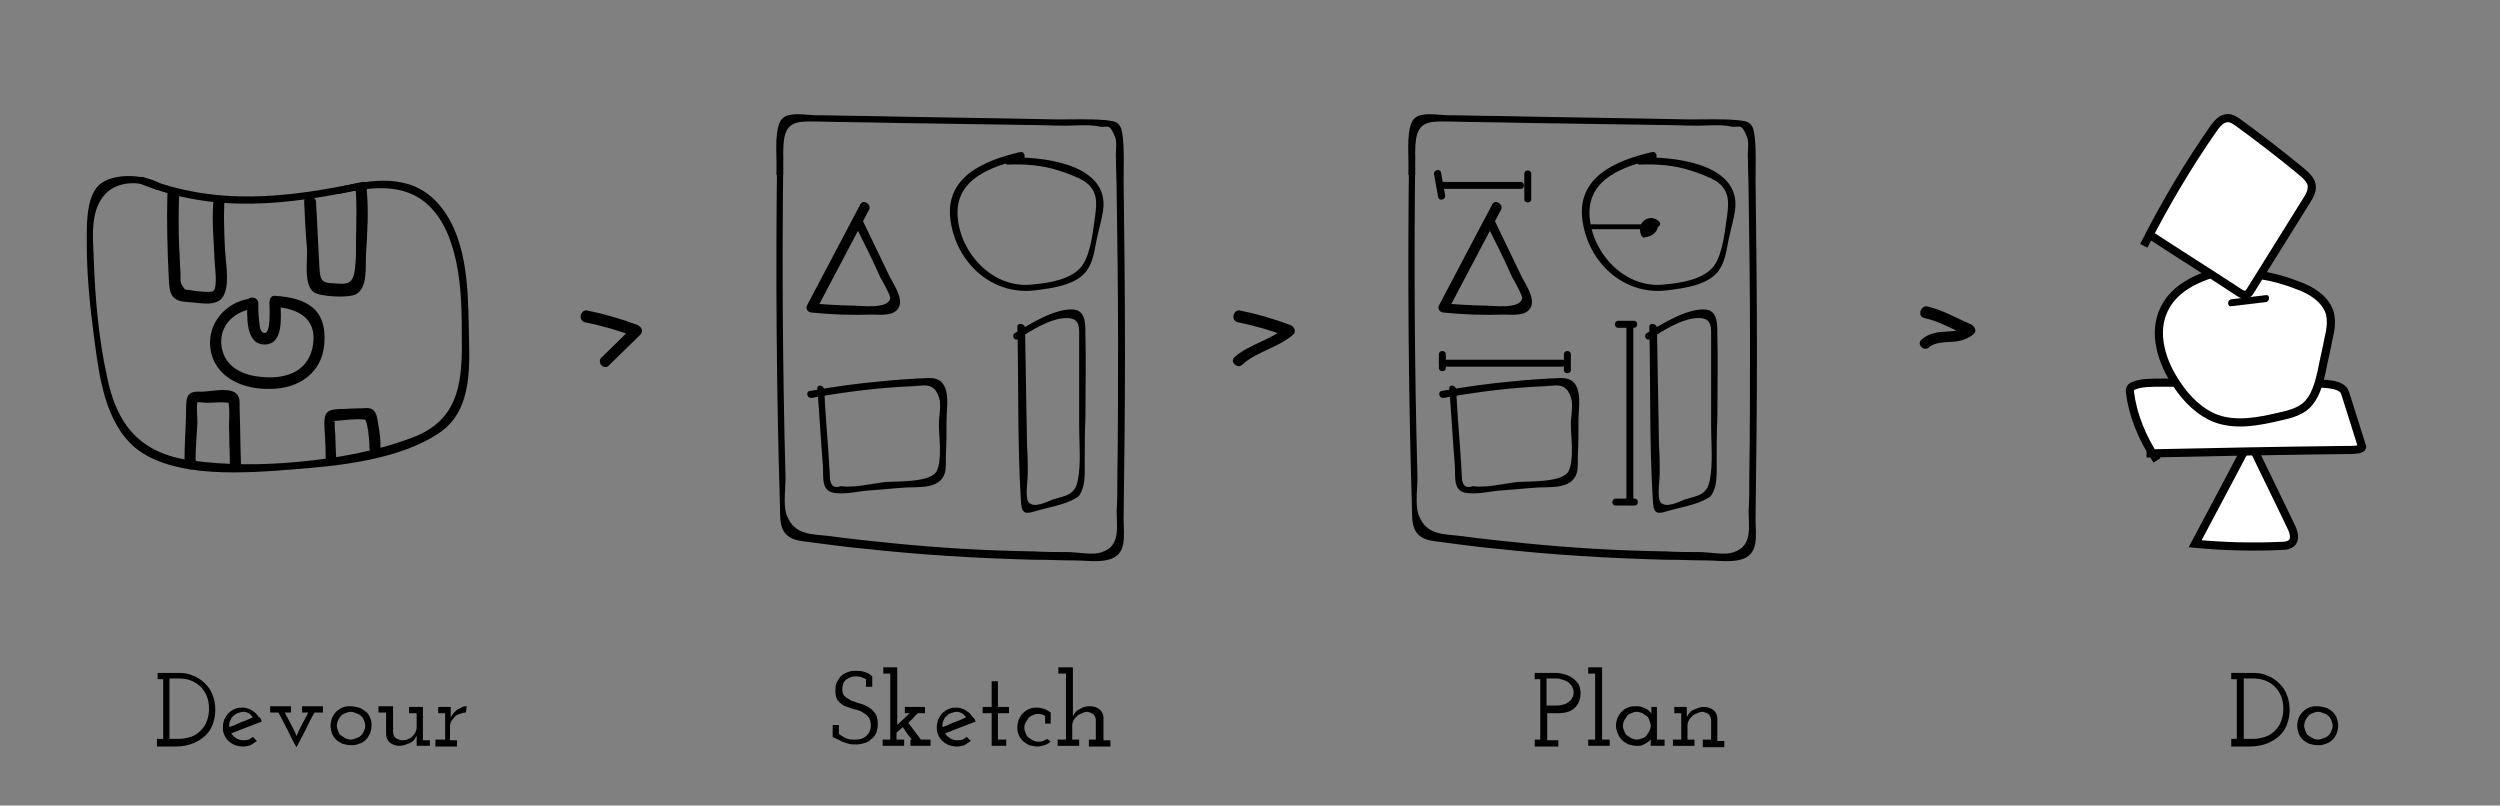 <?xml version="1.0" encoding="utf-8"?>
<!-- Generator: Adobe Illustrator 18.1.0, SVG Export Plug-In . SVG Version: 6.00 Build 0)  -->
<!DOCTYPE svg PUBLIC "-//W3C//DTD SVG 1.1//EN" "http://www.w3.org/Graphics/SVG/1.1/DTD/svg11.dtd">
<svg version="1.1" id="Layer_1" xmlns="http://www.w3.org/2000/svg" xmlns:xlink="http://www.w3.org/1999/xlink" x="0px" y="0px"
	 viewBox="0 0 360 116" enable-background="new 0 0 360 116" xml:space="preserve">
<rect x="0" y="0" width="360" height="116" fill="#808080" stroke="none"/>
<g>
	<path d="M22.7,106.4h0.8v-8.6h-0.8v-0.9h3.1c0.7,0,1.4,0.1,2,0.4c0.6,0.2,1.2,0.6,1.7,1.1s0.9,1,1.1,1.7c0.3,0.6,0.4,1.4,0.4,2.2
		c0,0.6-0.1,1.2-0.3,1.8s-0.5,1.2-1,1.7s-1.1,0.9-1.8,1.2s-1.6,0.5-2.7,0.5h-2.6V106.4z M24.4,97.8v8.6h1.2c0.7,0,1.3-0.1,1.9-0.3
		s1-0.5,1.4-0.9c0.4-0.4,0.7-0.8,0.9-1.4s0.3-1.1,0.3-1.7c0-0.7-0.1-1.3-0.3-1.8c-0.2-0.5-0.5-1-0.9-1.4s-0.9-0.7-1.4-0.9
		c-0.5-0.2-1.1-0.3-1.7-0.3H24.4z"/>
	<path d="M37.7,103.9l-4.4,1.7c0.2,0.3,0.4,0.5,0.7,0.7c0.3,0.2,0.7,0.3,1,0.3c0.3,0,0.5,0,0.8-0.1c0.2-0.1,0.4-0.2,0.6-0.4
		c0.1,0.1,0.2,0.2,0.3,0.3c0.1,0.1,0.2,0.2,0.3,0.3c-0.3,0.2-0.6,0.4-0.9,0.6c-0.3,0.1-0.7,0.2-1.1,0.2c-0.4,0-0.8-0.1-1.2-0.2
		c-0.4-0.2-0.7-0.4-0.9-0.6c-0.3-0.3-0.5-0.6-0.6-0.9c-0.2-0.4-0.2-0.7-0.2-1.1c0-0.4,0.1-0.8,0.2-1.1c0.2-0.4,0.4-0.7,0.6-0.9
		s0.6-0.5,0.9-0.6c0.4-0.2,0.7-0.2,1.2-0.2c0.3,0,0.6,0.1,0.9,0.2c0.3,0.1,0.5,0.3,0.8,0.5s0.4,0.5,0.6,0.7
		C37.5,103.3,37.6,103.6,37.7,103.9z M35.1,102.5c-0.3,0-0.6,0.1-0.9,0.2s-0.5,0.3-0.7,0.5c-0.2,0.2-0.3,0.4-0.4,0.7
		c-0.1,0.3-0.1,0.5-0.1,0.8c0.6-0.2,1.1-0.4,1.7-0.7c0.6-0.2,1.1-0.4,1.7-0.7c-0.2-0.3-0.4-0.5-0.6-0.6S35.4,102.5,35.1,102.5z"/>
	<path d="M38.8,101.7h3.1v0.9H41c0.3,0.6,0.6,1.1,0.9,1.7c0.3,0.6,0.6,1.1,0.8,1.7c0.2-0.6,0.5-1.1,0.8-1.7c0.3-0.6,0.6-1.1,0.9-1.7
		h-0.9v-0.9h3v0.9h-1.2c-0.5,0.8-0.9,1.7-1.3,2.5c-0.4,0.8-0.9,1.7-1.3,2.5c-0.5-0.8-0.9-1.7-1.3-2.5c-0.4-0.8-0.9-1.7-1.3-2.5h-1.2
		V101.7z"/>
	<path d="M47.6,104.5c0-0.4,0.1-0.8,0.2-1.1c0.2-0.4,0.4-0.7,0.6-0.9s0.6-0.5,0.9-0.6c0.4-0.2,0.7-0.2,1.2-0.2
		c0.4,0,0.8,0.1,1.2,0.2s0.7,0.4,1,0.6s0.5,0.6,0.6,0.9c0.2,0.4,0.2,0.7,0.2,1.1c0,0.4-0.1,0.8-0.2,1.1c-0.2,0.4-0.4,0.7-0.6,0.9
		c-0.3,0.3-0.6,0.5-1,0.6c-0.4,0.2-0.8,0.2-1.2,0.2c-0.4,0-0.8-0.1-1.2-0.2c-0.4-0.2-0.7-0.4-0.9-0.6c-0.3-0.3-0.5-0.6-0.6-0.9
		C47.7,105.3,47.6,104.9,47.6,104.5z M48.5,104.5c0,0.3,0.1,0.5,0.2,0.8s0.2,0.5,0.4,0.6s0.4,0.3,0.6,0.4c0.2,0.1,0.5,0.2,0.8,0.2
		c0.3,0,0.5-0.1,0.8-0.2c0.3-0.1,0.5-0.2,0.7-0.4s0.3-0.4,0.4-0.6s0.2-0.5,0.2-0.8c0-0.3-0.1-0.5-0.2-0.8s-0.3-0.5-0.4-0.6
		c-0.2-0.2-0.4-0.3-0.7-0.4c-0.3-0.1-0.5-0.2-0.8-0.2c-0.3,0-0.5,0.1-0.8,0.2c-0.2,0.1-0.5,0.2-0.6,0.4c-0.2,0.2-0.3,0.4-0.4,0.6
		S48.5,104.3,48.5,104.5z"/>
	<path d="M54.6,101.7h2v3.7c0,0.3,0.1,0.6,0.3,0.8c0.2,0.2,0.5,0.3,0.9,0.4c0.3,0,0.5,0,0.8-0.1c0.3-0.1,0.5-0.2,0.7-0.4
		c0.2-0.2,0.4-0.4,0.5-0.6s0.2-0.5,0.2-0.8v-2h-1.1v-0.9h2v4.8h1v0.8H60l0-0.8l0-0.7c-0.2,0.5-0.5,0.9-1,1.1s-0.9,0.4-1.5,0.4
		c-0.6,0-1-0.2-1.4-0.5c-0.3-0.3-0.5-0.7-0.5-1.2v-3.1h-1.1V101.7z"/>
	<path d="M62.9,106.5h1.2v-3.8h-1v-0.9h1.8l0,0.3c0,0.2,0,0.4,0,0.6c0,0.2,0,0.4,0,0.6c0.1-0.2,0.3-0.5,0.5-0.7
		c0.2-0.2,0.4-0.4,0.6-0.5c0.2-0.1,0.4-0.2,0.6-0.3c0.2-0.1,0.4-0.1,0.6-0.1l-0.1,0.9c-0.3,0-0.6,0.1-0.9,0.2
		c-0.3,0.1-0.5,0.2-0.7,0.4c-0.2,0.2-0.3,0.4-0.5,0.6c-0.1,0.2-0.2,0.5-0.2,0.8v2h1v0.9h-3.1V106.5z"/>
</g>
<g>
	<path d="M119.9,106.1v-1.7h0.9v1.3c0.3,0.2,0.6,0.4,1,0.6c0.4,0.2,0.8,0.2,1.3,0.2c0.3,0,0.6,0,0.9-0.1c0.3-0.1,0.5-0.2,0.7-0.4
		s0.4-0.4,0.5-0.6c0.1-0.3,0.2-0.5,0.2-0.9c0-0.5-0.1-1-0.4-1.3c-0.2-0.3-0.6-0.5-0.9-0.7s-0.8-0.3-1.2-0.4s-0.8-0.3-1.2-0.4
		c-0.4-0.2-0.7-0.4-1-0.8c-0.3-0.3-0.4-0.8-0.4-1.4c0-0.3,0-0.7,0.1-1c0.1-0.3,0.3-0.6,0.5-0.9s0.5-0.5,0.9-0.7
		c0.4-0.2,0.8-0.3,1.3-0.3c0.4,0,0.8,0,1.2,0.1c0.4,0.1,0.9,0.3,1.3,0.7v1.5h-0.9v-1.1c-0.2-0.1-0.4-0.2-0.7-0.3
		c-0.3-0.1-0.6-0.1-0.9-0.1c-0.3,0-0.6,0.1-0.8,0.2c-0.2,0.1-0.4,0.2-0.6,0.4s-0.3,0.4-0.3,0.6c-0.1,0.2-0.1,0.5-0.1,0.7
		c0,0.4,0.1,0.8,0.4,1c0.2,0.2,0.6,0.4,0.9,0.6c0.4,0.1,0.8,0.3,1.2,0.4s0.9,0.3,1.2,0.5c0.4,0.2,0.7,0.5,1,0.9
		c0.3,0.4,0.4,0.9,0.4,1.6c0,0.4-0.1,0.9-0.2,1.2c-0.2,0.4-0.4,0.7-0.7,0.9c-0.3,0.3-0.6,0.5-1,0.6c-0.4,0.1-0.8,0.2-1.2,0.2
		c-0.4,0-0.8,0-1.1-0.1s-0.7-0.2-0.9-0.3c-0.3-0.1-0.5-0.3-0.8-0.4S120,106.2,119.9,106.1z"/>
	<path d="M130.9,106.5h0.4c-0.2-0.3-0.5-0.6-0.7-0.9c-0.2-0.3-0.4-0.6-0.6-0.9l-0.9,0.8v1h1.1v0.9h-3.1v-0.9h1.1V97h-1v-0.9h2v8.3
		l1.8-1.7h-0.7v-0.9h2.9v0.9h-1c-0.3,0.2-0.5,0.5-0.7,0.7c-0.2,0.2-0.5,0.5-0.7,0.7c0.3,0.4,0.6,0.8,0.9,1.2
		c0.3,0.4,0.6,0.8,0.9,1.2h1.4v0.9h-2.9V106.5z"/>
	<path d="M140.5,103.9l-4.4,1.7c0.2,0.3,0.4,0.5,0.7,0.7c0.3,0.2,0.7,0.3,1,0.3c0.3,0,0.5,0,0.8-0.1c0.2-0.1,0.4-0.2,0.6-0.4
		c0.1,0.1,0.2,0.2,0.3,0.3c0.1,0.1,0.2,0.2,0.3,0.3c-0.3,0.2-0.6,0.4-0.9,0.6c-0.3,0.1-0.7,0.2-1.1,0.2c-0.4,0-0.8-0.1-1.2-0.2
		c-0.4-0.2-0.7-0.4-0.9-0.6c-0.3-0.3-0.5-0.6-0.6-0.9c-0.2-0.4-0.2-0.7-0.2-1.1c0-0.4,0.1-0.8,0.2-1.1c0.2-0.4,0.4-0.7,0.6-0.9
		s0.6-0.5,0.9-0.6c0.4-0.2,0.7-0.2,1.2-0.2c0.3,0,0.6,0.1,0.9,0.2c0.3,0.1,0.5,0.3,0.8,0.5s0.4,0.5,0.6,0.7
		C140.2,103.3,140.4,103.6,140.5,103.9z M137.8,102.5c-0.3,0-0.6,0.1-0.9,0.2s-0.5,0.3-0.7,0.5c-0.2,0.2-0.3,0.4-0.4,0.7
		c-0.1,0.3-0.1,0.5-0.1,0.8c0.6-0.2,1.1-0.4,1.7-0.7c0.6-0.2,1.1-0.4,1.7-0.7c-0.2-0.3-0.4-0.5-0.6-0.6S138.1,102.5,137.8,102.5z"/>
	<path d="M142.8,98.1h0.9v3.7h1.6v0.9h-1.6v3.8h1.2v0.9h-2.1v-4.7h-1.3v-0.9h1.3V98.1z"/>
	<path d="M151.3,106.8c-0.3,0.2-0.5,0.4-0.9,0.5c-0.3,0.1-0.7,0.2-1,0.2c-0.4,0-0.8-0.1-1.2-0.2c-0.4-0.2-0.7-0.4-0.9-0.6
		c-0.3-0.3-0.5-0.6-0.6-0.9c-0.2-0.4-0.2-0.7-0.2-1.1c0-0.4,0.1-0.8,0.2-1.1c0.2-0.4,0.4-0.7,0.6-0.9s0.6-0.5,0.9-0.6
		c0.4-0.2,0.7-0.2,1.2-0.2c0.4,0,0.7,0.1,1,0.2c0.3,0.1,0.6,0.3,0.9,0.5v1.6h-0.8v-1.1c-0.3-0.2-0.7-0.3-1-0.3
		c-0.3,0-0.6,0.1-0.8,0.2c-0.2,0.1-0.5,0.2-0.6,0.4s-0.3,0.4-0.4,0.6s-0.2,0.5-0.2,0.8c0,0.3,0.1,0.6,0.2,0.8s0.2,0.5,0.4,0.6
		s0.4,0.3,0.6,0.4c0.2,0.1,0.5,0.2,0.8,0.2c0.3,0,0.5,0,0.7-0.1c0.2-0.1,0.4-0.2,0.6-0.3L151.3,106.8z"/>
	<path d="M156.6,106.5h1.2v-2.8c0-0.3-0.1-0.5-0.3-0.8c-0.2-0.2-0.5-0.3-0.9-0.4c-0.3,0-0.6,0.1-0.8,0.2s-0.5,0.2-0.7,0.4
		c-0.2,0.2-0.4,0.4-0.5,0.6c-0.1,0.2-0.2,0.5-0.2,0.8v2h1v0.9h-3.1v-0.9h1.2V97h-1.1v-0.9h2.1v6.4l0,0.7c0.2-0.5,0.5-0.9,1-1.1
		c0.4-0.3,0.9-0.4,1.5-0.4c0.6,0,1,0.2,1.4,0.5c0.3,0.3,0.5,0.7,0.5,1.2v3.2h1v0.9h-3.1V106.5z"/>
</g>
<g>
	<path d="M221,106.5h0.8v-8.7H221v-0.9h3.2c0.3,0,0.7,0.1,1.1,0.2c0.4,0.1,0.8,0.3,1.1,0.5c0.3,0.2,0.6,0.5,0.9,0.9
		c0.2,0.4,0.3,0.8,0.3,1.3c0,0.9-0.3,1.6-0.8,2.1s-1.3,0.8-2.4,0.8h-1.6v3.9h1.6v0.9H221V106.5z M222.7,101.6h1.4
		c0.5,0,0.9-0.1,1.2-0.2c0.3-0.1,0.6-0.3,0.8-0.5c0.2-0.2,0.3-0.4,0.4-0.6s0.1-0.5,0.1-0.7c0-0.2-0.1-0.5-0.2-0.7s-0.3-0.4-0.5-0.6
		c-0.2-0.2-0.5-0.3-0.8-0.4s-0.6-0.2-1-0.2h-1.4V101.6z"/>
	<path d="M228.6,106.5h1.1V97h-1v-0.9h2v10.4h1.1v0.9h-3.1V106.5z"/>
	<path d="M232.7,104.5c0-0.4,0.1-0.8,0.2-1.1c0.2-0.4,0.4-0.7,0.6-0.9c0.3-0.3,0.6-0.5,0.9-0.6c0.4-0.2,0.8-0.2,1.2-0.2
		c0.3,0,0.5,0,0.8,0.1s0.5,0.2,0.7,0.3c0.2,0.1,0.3,0.2,0.5,0.4s0.2,0.2,0.2,0.3c0-0.2,0-0.3,0-0.5c0-0.2,0-0.3,0-0.5h0.8v4.7h1.1
		v0.9h-2v-0.5v-0.5c0,0.1-0.1,0.2-0.2,0.3c-0.1,0.1-0.3,0.2-0.4,0.3c-0.2,0.1-0.4,0.2-0.6,0.3c-0.2,0.1-0.5,0.1-0.8,0.1
		c-0.4,0-0.8-0.1-1.2-0.2c-0.4-0.2-0.7-0.4-0.9-0.6c-0.3-0.3-0.5-0.6-0.6-0.9C232.8,105.3,232.7,104.9,232.7,104.5z M233.7,104.5
		c0,0.3,0.1,0.6,0.2,0.8s0.2,0.5,0.4,0.6s0.4,0.3,0.6,0.4c0.3,0.1,0.5,0.2,0.8,0.2s0.6-0.1,0.8-0.2c0.3-0.1,0.5-0.2,0.6-0.4
		s0.3-0.4,0.4-0.6s0.2-0.5,0.2-0.8c0-0.3-0.1-0.5-0.2-0.8s-0.2-0.5-0.4-0.6s-0.4-0.3-0.6-0.4c-0.3-0.1-0.5-0.2-0.8-0.2
		s-0.6,0.1-0.8,0.2c-0.3,0.1-0.5,0.2-0.6,0.4s-0.3,0.4-0.4,0.6S233.7,104.2,233.7,104.5z"/>
	<path d="M245.2,106.5h1.2v-2.8c0-0.3-0.1-0.5-0.3-0.8c-0.2-0.2-0.5-0.3-0.9-0.4c-0.3,0-0.6,0.1-0.8,0.2s-0.5,0.2-0.7,0.4
		c-0.2,0.2-0.4,0.4-0.5,0.6c-0.1,0.2-0.2,0.5-0.2,0.8v2h1v0.9h-3.1v-0.9h1.2v-3.8h-1v-0.9h1.8l0,0.3c0,0.2,0,0.4,0,0.6s0,0.4,0,0.6
		c0.2-0.5,0.5-0.9,1-1.1s0.9-0.4,1.5-0.4c0.6,0,1,0.2,1.4,0.5c0.3,0.3,0.5,0.7,0.5,1.2v3.2h1v0.9h-3.1V106.5z"/>
</g>
<g>
	<path d="M321.3,106.4h0.8v-8.6h-0.8v-0.9h3.2c0.7,0,1.4,0.1,2,0.4c0.6,0.2,1.2,0.6,1.7,1.1c0.5,0.5,0.9,1,1.1,1.7
		c0.3,0.6,0.4,1.4,0.4,2.2c0,0.6-0.1,1.2-0.3,1.8s-0.5,1.2-1,1.7s-1.1,0.9-1.8,1.2c-0.7,0.3-1.6,0.5-2.7,0.5h-2.6V106.4z
		 M323.1,97.8v8.6h1.2c0.7,0,1.3-0.1,1.9-0.3c0.6-0.2,1-0.5,1.4-0.9c0.4-0.4,0.7-0.8,0.9-1.4s0.3-1.1,0.3-1.7c0-0.7-0.1-1.3-0.3-1.8
		c-0.2-0.5-0.5-1-0.9-1.4c-0.4-0.4-0.9-0.7-1.4-0.9c-0.5-0.2-1.1-0.3-1.7-0.3H323.1z"/>
	<path d="M330.8,104.5c0-0.4,0.1-0.8,0.2-1.1s0.4-0.7,0.6-0.9c0.3-0.3,0.6-0.5,0.9-0.6c0.4-0.2,0.7-0.2,1.2-0.2
		c0.4,0,0.8,0.1,1.2,0.2s0.7,0.4,1,0.6c0.3,0.3,0.5,0.6,0.6,0.9s0.2,0.7,0.2,1.1c0,0.4-0.1,0.8-0.2,1.1c-0.2,0.4-0.4,0.7-0.6,0.9
		c-0.3,0.3-0.6,0.5-1,0.6c-0.4,0.2-0.8,0.2-1.2,0.2c-0.4,0-0.8-0.1-1.2-0.2c-0.4-0.2-0.7-0.4-0.9-0.6c-0.3-0.3-0.5-0.6-0.6-0.9
		C330.9,105.3,330.8,104.9,330.8,104.5z M331.8,104.5c0,0.3,0.1,0.5,0.2,0.8s0.2,0.5,0.4,0.6s0.4,0.3,0.6,0.4
		c0.2,0.1,0.5,0.2,0.8,0.2s0.5-0.1,0.8-0.2c0.3-0.1,0.5-0.2,0.7-0.4s0.3-0.4,0.4-0.6s0.2-0.5,0.2-0.8c0-0.3-0.1-0.5-0.2-0.8
		s-0.3-0.5-0.4-0.6c-0.2-0.2-0.4-0.3-0.7-0.4c-0.3-0.1-0.5-0.2-0.8-0.2s-0.5,0.1-0.8,0.2c-0.2,0.1-0.5,0.2-0.6,0.4
		c-0.2,0.2-0.3,0.4-0.4,0.6S331.8,104.3,331.8,104.5z"/>
</g>
<g>
	<g>
		<path d="M111.9,22.7c-0.2,16.6-0.1,33.1,0.4,49.7c0.1,2-0.3,4.3,1.9,5.2c1,0.4,2.3,0.4,3.4,0.6c2.3,0.3,4.5,0.6,6.8,0.8
			c8.1,0.9,16.3,1.4,24.5,1.6c2,0,3.9,0.1,5.9,0.1c1.5,0,3.3,0.3,4.8-0.1c2.8-0.7,2.2-3.5,2.2-5.9c0.1-8,0.2-15.9,0.2-23.9
			c0-8.3-0.1-16.6-0.2-24.9c0-2,0.1-4-0.1-6c-0.1-0.7-0.1-1.5-0.7-2.1c-0.5-0.4-1.1-0.4-1.8-0.5c-2.3-0.2-4.6-0.1-6.9-0.1
			c-9.2-0.2-18.5-0.3-27.7-0.5c-2.3,0-4.6-0.1-6.9-0.1c-1.3,0-3.2-0.4-4.5,0.1c-0.8,0.4-1,1-1.2,1.8c-0.4,2-0.1,4.4-0.2,6.5
			c0,0.6,1,0.6,1,0c0-1.6-0.1-3.3,0.1-4.9c0.4-2.9,2.5-2.6,4.8-2.6c3.6,0.1,7.3,0.1,10.9,0.2c6.6,0.1,13.2,0.2,19.8,0.3
			c1.6,0,3.3,0.1,4.9,0.1c1.6,0,3.4-0.2,4.9,0.1c1.3,0.3,1.5-0.7,2.4,1.6c0.3,0.7,0,2.2,0.1,3c0,1.7,0.1,3.3,0.1,5
			c0.1,7,0.2,13.9,0.2,20.9c0,6.6,0,13.3-0.1,19.9c0,1.7,0,3.3-0.1,5c0,2.2,0.6,5-2.1,5.9c-1.3,0.5-3.5,0-4.9,0
			c-1.6,0-3.3,0-4.9-0.1c-6.9-0.1-13.7-0.5-20.6-1.2c-2.9-0.3-5.9-0.6-8.8-1c-2.6-0.3-5.1-0.1-6.2-3c-0.6-1.5-0.1-4.3-0.2-6
			c-0.4-15.2-0.5-30.5-0.3-45.7C112.9,22,111.9,22,111.9,22.7L111.9,22.7z"/>
	</g>
</g>
<g>
	<g>
		<path d="M146.9,21.9c-5.2,1.2-11,3.6-10,10c0.9,6,6,10.7,12.2,9.9c2.4-0.3,5.7-0.7,7.3-2.7c1-1.3,1.2-3,1.5-4.5
			c0.3-1.6,0.9-3.3,1-4.9c0.3-6.3-9.3-7.2-13.8-7c-0.6,0-0.6,1,0,1c2.6-0.1,5.1,0.1,7.5,0.9c1.2,0.4,2.3,0.8,3.4,1.4
			c2,1.3,2,2.9,1.7,5.1c-0.3,2.1-0.6,5.1-1.7,6.9c-1.4,2.3-5.2,2.8-7.7,3c-5.4,0.4-10-4.5-10.4-9.8c-0.4-5.5,5-7.3,9.4-8.3
			C147.8,22.7,147.5,21.7,146.9,21.9L146.9,21.9z"/>
	</g>
</g>
<g>
	<g>
		<path d="M123.9,29.4c-2.6,4.9-5.1,9.7-7.7,14.6c-0.2,0.5,0.1,0.9,0.6,1c2.9,0.3,5.8,0.4,8.8,0.3c1.3,0,3.3,0.3,3.9-1.2
			c0.5-1.3-0.9-3.3-1.4-4.3c-1.3-2.7-2.6-5.4-3.9-8.1c-0.4-0.7-1.5-0.1-1.1,0.6c0.8,1.7,1.7,3.4,2.5,5.1c0.4,0.9,0.8,1.7,1.2,2.6
			c0.3,0.5,1.4,2.5,1.4,2.9c-0.2,1.7-4.3,1.1-5.5,1.1c-2,0-3.9-0.2-5.8-0.3c0.2,0.3,0.4,0.6,0.6,1c2.6-4.9,5.1-9.7,7.7-14.6
			C125.4,29.3,124.3,28.7,123.9,29.4L123.9,29.4z"/>
	</g>
</g>
<g>
	<g>
		<path d="M117.7,56c0.3,3.7,0.5,7.4,0.8,11.1c0.1,1.7-0.3,3.7,1.8,3.9c1.6,0.2,3.5-0.3,5.1-0.4c1.7-0.1,3.4-0.3,5.1-0.4
			c1.6-0.1,4.3,0.2,5.3-1.5c0.5-0.8,0.4-2,0.4-2.9c0.1-1.8,0.1-3.5,0.1-5.3c0-1.7,0.7-5.1-1.4-5.9c-0.8-0.3-1.9-0.1-2.7-0.1
			c-1.7,0.1-3.4,0.2-5.2,0.4c-3.5,0.3-7,0.8-10.4,1.4c-0.6,0.1-0.4,1.1,0.3,1c4.9-0.9,9.9-1.5,14.8-1.7c1.5-0.1,2.8-0.5,3.5,1.6
			c0.4,1,0,2.8,0,3.8c0,1.9,0.5,5.1-0.3,6.8c-0.8,1.7-5.7,1.5-7.3,1.6c-1.9,0.2-4.6,0.9-6.5,0.6c-1,0.4-1.6-0.1-1.6-1.4
			c0-0.6-0.1-1.3-0.1-1.9c-0.1-1-0.1-1.9-0.2-2.9c-0.2-2.6-0.4-5.1-0.5-7.7C118.6,55.4,117.6,55.3,117.7,56L117.7,56z"/>
	</g>
</g>
<g>
	<g>
		<path d="M146.5,47.1c0.2,8.3,0,16.6,0.5,24.8c0.1,1.8,0.3,2.3,2.1,1.7c1.7-0.5,4.2-0.9,5.7-1.8c0.6-0.3,0.7-0.5,1-1.2
			c0.5-1.2,0.4-2.8,0.4-4.1c0-2.1,0-4.2,0.1-6.3c0-4,0.1-8,0-11.9c0-1.4,0.1-3.4-1.5-3.7c-2.6-0.4-6.6,2.1-8.7,3.4
			c-0.5,0.3,0,1.2,0.5,0.8c1.9-1.2,4.8-3.1,7.2-3c1.8,0.1,1.6,1.5,1.6,3c0,1.4,0,2.8,0,4.3c0,2.7,0,5.5,0,8.2c0,2.5,0.3,5.5-0.2,7.9
			c-0.4,2.1-1.8,2.2-3.5,2.7c-0.9,0.3-2.8,1.4-3.6,0.4c-0.5-0.6-0.1-3.2-0.1-4.1c0-1.3,0-2.6-0.1-3.9c-0.1-5.7-0.2-11.4-0.3-17.2
			C147.4,46.5,146.4,46.5,146.5,47.1L146.5,47.1z"/>
	</g>
</g>
<g>
	<g>
		<path d="M202.9,22.7c-0.2,16.6-0.1,33.1,0.4,49.7c0.1,2-0.3,4.3,1.9,5.2c1,0.4,2.3,0.4,3.4,0.6c2.3,0.3,4.5,0.6,6.8,0.8
			c8.1,0.9,16.3,1.4,24.5,1.6c2,0,3.9,0.1,5.9,0.1c1.5,0,3.3,0.3,4.8-0.1c2.8-0.7,2.2-3.5,2.2-5.9c0.1-8,0.2-15.9,0.2-23.9
			c0-8.3-0.1-16.6-0.2-24.9c0-2,0.1-4-0.1-6c-0.1-0.7-0.1-1.5-0.7-2.1c-0.5-0.4-1.1-0.4-1.8-0.5c-2.3-0.2-4.6-0.1-6.9-0.1
			c-9.2-0.2-18.5-0.3-27.7-0.5c-2.3,0-4.6-0.1-6.9-0.1c-1.3,0-3.2-0.4-4.5,0.1c-0.8,0.4-1,1-1.2,1.8c-0.4,2-0.1,4.4-0.2,6.5
			c0,0.6,1,0.6,1,0c0-1.6-0.1-3.3,0.1-4.9c0.4-2.9,2.5-2.6,4.8-2.6c3.6,0.1,7.3,0.1,10.9,0.2c6.6,0.1,13.2,0.2,19.8,0.3
			c1.6,0,3.3,0.1,4.9,0.1c1.6,0,3.4-0.2,4.9,0.1c1.3,0.3,1.5-0.7,2.4,1.6c0.3,0.7,0,2.2,0.1,3c0,1.7,0.1,3.3,0.1,5
			c0.1,7,0.2,13.9,0.2,20.9c0,6.6,0,13.3-0.1,19.9c0,1.7,0,3.3-0.1,5c0,2.2,0.6,5-2.1,5.9c-1.3,0.5-3.5,0-4.9,0
			c-1.6,0-3.3,0-4.9-0.1c-6.9-0.1-13.7-0.5-20.6-1.2c-2.9-0.3-5.9-0.6-8.8-1c-2.6-0.3-5.1-0.1-6.2-3c-0.6-1.5-0.1-4.3-0.2-6
			c-0.4-15.2-0.5-30.5-0.3-45.7C203.9,22,202.9,22,202.9,22.7L202.9,22.7z"/>
	</g>
</g>
<g>
	<g>
		<path d="M237.9,21.9c-5.2,1.2-11,3.6-10,10c0.9,6,6,10.7,12.2,9.9c2.4-0.3,5.7-0.7,7.3-2.7c1-1.3,1.2-3,1.5-4.5
			c0.3-1.6,0.9-3.3,1-4.9c0.3-6.3-9.3-7.2-13.8-7c-0.6,0-0.6,1,0,1c2.6-0.1,5.1,0.1,7.5,0.9c1.2,0.4,2.3,0.8,3.4,1.4
			c2,1.3,2,2.9,1.7,5.1c-0.3,2.1-0.6,5.1-1.7,6.9c-1.4,2.3-5.2,2.8-7.7,3c-5.4,0.4-10-4.5-10.4-9.8c-0.4-5.5,5-7.3,9.4-8.3
			C238.8,22.7,238.5,21.7,237.9,21.9L237.9,21.9z"/>
	</g>
</g>
<g>
	<g>
		<path d="M214.9,29.4c-2.6,4.9-5.1,9.7-7.7,14.6c-0.2,0.5,0.1,0.9,0.6,1c2.9,0.3,5.8,0.4,8.8,0.3c1.3,0,3.3,0.3,3.9-1.2
			c0.5-1.3-0.9-3.3-1.4-4.3c-1.3-2.7-2.6-5.4-3.9-8.1c-0.4-0.7-1.5-0.1-1.1,0.6c0.8,1.7,1.7,3.4,2.5,5.1c0.4,0.9,0.8,1.7,1.2,2.6
			c0.3,0.5,1.4,2.5,1.4,2.9c-0.2,1.7-4.3,1.1-5.5,1.1c-2,0-3.9-0.2-5.8-0.3c0.2,0.3,0.4,0.6,0.6,1c2.6-4.9,5.1-9.7,7.7-14.6
			C216.4,29.3,215.3,28.7,214.9,29.4L214.9,29.4z"/>
	</g>
</g>
<g>
	<g>
		<path d="M208.7,56c0.3,3.7,0.5,7.4,0.8,11.1c0.1,1.7-0.3,3.7,1.8,3.9c1.6,0.2,3.5-0.3,5.1-0.4c1.7-0.1,3.4-0.3,5.1-0.4
			c1.6-0.1,4.3,0.2,5.3-1.5c0.5-0.8,0.4-2,0.4-2.9c0.1-1.8,0.1-3.5,0.1-5.3c0-1.7,0.7-5.1-1.4-5.9c-0.8-0.3-1.9-0.1-2.7-0.1
			c-1.7,0.1-3.4,0.2-5.2,0.4c-3.5,0.3-7,0.8-10.4,1.4c-0.6,0.1-0.4,1.1,0.3,1c4.9-0.9,9.9-1.5,14.8-1.7c1.5-0.1,2.8-0.5,3.5,1.6
			c0.4,1,0,2.8,0,3.8c0,1.9,0.5,5.1-0.3,6.8c-0.8,1.7-5.7,1.5-7.3,1.6c-1.9,0.2-4.6,0.9-6.5,0.6c-1,0.4-1.6-0.1-1.6-1.4
			c0-0.6-0.1-1.3-0.1-1.9c-0.1-1-0.1-1.9-0.2-2.9c-0.2-2.6-0.4-5.1-0.5-7.7C209.6,55.4,208.6,55.3,208.7,56L208.7,56z"/>
	</g>
</g>
<g>
	<g>
		<path d="M237.5,47.1c0.2,8.3,0,16.6,0.5,24.8c0.1,1.8,0.3,2.3,2.1,1.7c1.7-0.5,4.2-0.9,5.7-1.8c0.6-0.3,0.7-0.5,1-1.2
			c0.5-1.2,0.4-2.8,0.4-4.1c0-2.1,0-4.2,0.1-6.3c0-4,0.1-8,0-11.9c0-1.4,0.1-3.4-1.5-3.7c-2.6-0.4-6.6,2.1-8.7,3.4
			c-0.5,0.3,0,1.2,0.5,0.8c1.9-1.2,4.8-3.1,7.2-3c1.8,0.1,1.6,1.5,1.6,3c0,1.4,0,2.8,0,4.3c0,2.7,0,5.5,0,8.2c0,2.5,0.3,5.5-0.2,7.9
			c-0.4,2.1-1.8,2.2-3.5,2.7c-0.9,0.3-2.8,1.4-3.6,0.4c-0.5-0.6-0.1-3.2-0.1-4.1c0-1.3,0-2.6-0.1-3.9c-0.1-5.7-0.2-11.4-0.3-17.2
			C238.4,46.5,237.4,46.5,237.5,47.1L237.5,47.1z"/>
	</g>
</g>
<g>
	<g>
		<path d="M206.5,25.1c0.2,1.1,0.4,2.2,0.6,3.3c0.1,0.6,1.1,0.4,1-0.3c-0.2-1.1-0.4-2.2-0.6-3.3C207.3,24.2,206.4,24.5,206.5,25.1
			L206.5,25.1z"/>
	</g>
</g>
<g>
	<g>
		<path d="M207.3,27.2c3.9,0,7.8,0,11.7,0c0.6,0,0.6-1,0-1c-3.9,0-7.8,0-11.7,0C206.7,26.2,206.7,27.2,207.3,27.2L207.3,27.2z"/>
	</g>
</g>
<g>
	<g>
		<path d="M219.5,25c0,1.2,0,2.4,0,3.7c0,0.6,1,0.6,1,0c0-1.2,0-2.4,0-3.7C220.5,24.4,219.5,24.4,219.5,25L219.5,25z"/>
	</g>
</g>
<g>
	<g>
		<path d="M228.7,33c3,0,5.9,0,8.9,0c0.4,0,0.4-0.7,0-0.7c-3,0-5.9,0-8.9,0C228.2,32.3,228.2,33,228.7,33L228.7,33z"/>
	</g>
</g>
<g>
	<g>
		<path d="M237.1,32.2c0.1,0.3-0.1,0.5-0.3,0.6c0.2,0.1,0.4,0.2,0.6,0.2c-0.1-0.3,0.3-0.5,0.4-0.2c0-0.1,0-0.3,0.1-0.4
			c-0.2,0.4-0.5,0.7-1,0.8c0.1,0.1,0.3,0.2,0.4,0.2c-0.5-0.6,0.3-1.4,0.9-0.8c0.5,0.4,1.2-0.3,0.7-0.7c-0.6-0.6-1.5-0.7-2.2-0.1
			c-0.6,0.5-0.7,1.5-0.3,2.2c0.1,0.1,0.3,0.3,0.4,0.2c0.6-0.1,1.2-0.3,1.6-0.8c0.4-0.5,0.5-1.1-0.1-1.5c-1.1-0.8-2.3,0.5-1.8,1.6
			c0.1,0.2,0.4,0.3,0.6,0.2c0.8-0.2,1.2-1,1-1.8C237.9,31.3,237,31.5,237.1,32.2L237.1,32.2z"/>
	</g>
</g>
<g>
	<g>
		<path d="M233,47.2c0.8,0,1.6,0,2.3,0c0.6,0,0.6-1,0-1c-0.8,0-1.6,0-2.3,0C232.4,46.2,232.4,47.2,233,47.2L233,47.2z"/>
	</g>
</g>
<g>
	<g>
		<path d="M234.2,47c0,8.4,0,16.9,0,25.3c0,0.6,1,0.6,1,0c0-8.4,0-16.9,0-25.3C235.2,46.4,234.2,46.4,234.2,47L234.2,47z"/>
	</g>
</g>
<g>
	<g>
		<path d="M232.7,72.8c0.9,0,1.8,0,2.7,0c0.6,0,0.6-1,0-1c-0.9,0-1.8,0-2.7,0C232,71.8,232,72.8,232.7,72.8L232.7,72.8z"/>
	</g>
</g>
<g>
	<g>
		<path d="M207.2,51c0,0.7,0,1.3,0,2c0,0.6,1,0.6,1,0c0-0.7,0-1.3,0-2C208.2,50.4,207.2,50.4,207.2,51L207.2,51z"/>
	</g>
</g>
<g>
	<g>
		<path d="M207.7,52.8c5.8,0,11.6,0,17.3,0c0.6,0,0.6-1,0-1c-5.8,0-11.6,0-17.3,0C207,51.8,207,52.8,207.7,52.8L207.7,52.8z"/>
	</g>
</g>
<g>
	<g>
		<path d="M225.2,51c0,0.8,0,1.6,0,2.3c0,0.6,1,0.6,1,0c0-0.8,0-1.6,0-2.3C226.2,50.4,225.2,50.4,225.2,51L225.2,51z"/>
	</g>
</g>
<path fill="#FFFFFF" stroke="#000000" stroke-width="1.174" stroke-miterlimit="10" d="M325.2,61.1c-3,5.7-6,11.4-9.1,17.2
	c4.2,0.4,8.4,0.5,12.6,0.3c0.5,0,0.9-0.1,1.3-0.4c0.6-0.6,0.3-1.6-0.1-2.4c-1.9-4-3.9-8-5.8-12"/>
<path fill="#FFFFFF" stroke="#000000" stroke-width="1.174" stroke-miterlimit="10" d="M309.1,65.3c9.6-0.2,19.2-0.4,28.8-0.5
	c0.7,0,1.6,0,2-0.2c0.3-0.1,0.3-0.3,0.2-0.4c-0.8-2.5-1.6-5.1-2.4-7.6c-0.1-0.3-0.3-0.7-1.1-1c-1.1-0.4-3-0.4-4.7-0.4
	c-6.8-0.1-13.7-0.1-20.5-0.1c-1.5,0-3.1,0-4,0.4c-0.7,0.2-0.7,0.6-0.7,0.9c0.4,3.3,1.7,6.6,3.9,9.9"/>
<path fill="#FFFFFF" stroke="#000000" stroke-width="1.174" stroke-miterlimit="10" d="M322.4,38.4c-4.1,0.9-8.8,2.2-10.7,6
	c-1.8,3.5-0.4,7.8,1.8,11c1.4,2.1,3.3,4,5.7,4.9c2.9,1,6,0.4,9-0.3c1.4-0.3,2.9-0.7,3.9-1.6c1.3-1.2,1.8-3.1,2.2-4.8
	c0.3-1.6,0.7-3.2,1-4.8c0.3-1.2,0.5-2.5,0.2-3.7c-0.6-2-2.6-3.3-4.6-4c-3.5-1.4-7.2-2-10.9-1.7"/>
<path fill="#FFFFFF" stroke="#000000" stroke-width="1.174" stroke-miterlimit="10" d="M309.1,33.5c4.4,2.9,8.9,5.7,13.3,8.6
	c0.3,0.2,0.8,0.5,1.1,0.3c0.3-0.1,0.5-0.4,0.6-0.6c2.7-4.3,5.4-8.7,8.1-13c0.4-0.6,0.7-1.2,0.7-1.9c0-0.9-0.8-1.6-1.5-2.2
	c-2.9-2.4-5.9-4.7-8.9-6.9c-0.7-0.5-1.4-1-2.2-0.7c-0.6,0.2-1,0.7-1.4,1.2c-3.8,5.4-7.2,11.2-10.2,17.1"/>
<g>
	<g>
		<path d="M321.3,44.1c1.7-0.2,3.3-0.4,5-0.6c0.6-0.1,0.6-1.1,0-1c-1.7,0.2-3.3,0.4-5,0.6C320.7,43.2,320.7,44.2,321.3,44.1
			L321.3,44.1z"/>
	</g>
</g>
<g>
	<g>
		<path d="M84.2,46.4c2.5,0.5,4.9,1.2,7.3,2.1c-0.1-0.5-0.2-0.9-0.4-1.4c-1.5,1.5-3,2.9-4.5,4.4c-0.7,0.7,0.4,1.9,1.1,1.1
			c1.5-1.5,3-2.9,4.5-4.4c0.5-0.5,0.2-1.1-0.4-1.4c-2.4-0.9-4.8-1.6-7.3-2.1C83.6,44.6,83.2,46.1,84.2,46.4L84.2,46.4z"/>
	</g>
</g>
<g>
	<g>
		<path d="M178.2,46.4c2.5,0.5,4.9,1.2,7.3,2.1c-0.1-0.5-0.2-0.9-0.4-1.4c-2.1,1.9-5.1,2.4-7.3,4.3c-0.8,0.7,0.4,1.8,1.1,1.1
			c2.1-1.9,5.1-2.4,7.3-4.3c0.5-0.4,0.2-1.2-0.4-1.4c-2.4-0.9-4.8-1.6-7.3-2.1C177.6,44.6,177.2,46.1,178.2,46.4L178.2,46.4z"/>
	</g>
</g>
<g>
	<g>
		<path d="M277.1,45.8c2.3,0.5,4.2,1.7,6.4,2.6c-0.1-0.5-0.2-0.9-0.4-1.4c-0.9,0.8-2.5,0.7-3.6,0.8c-1,0.1-2,0.4-2.8,1.1
			c-0.8,0.7,0.4,1.8,1.1,1.1c0.9-0.8,2.5-0.7,3.6-0.8c1-0.1,2-0.4,2.8-1.1c0.5-0.4,0.2-1.1-0.4-1.4c-2.1-0.9-4.1-2.1-6.4-2.6
			C276.5,44.1,276.1,45.6,277.1,45.8L277.1,45.8z"/>
	</g>
</g>
<g>
	<g>
		<path d="M24.1,28c-0.1,4,0,8,0.2,12c0.1,2.3,0.3,3.4,2.8,3.5c1.9,0.1,4.6,0.9,5.3-1.4c0.6-1.7,0.1-4.4,0-6.1
			c-0.1-2.3-0.2-4.5-0.1-6.7c0.1-1-1.6-1-1.6,0c-0.2,2.8,0.1,5.5,0.2,8.2c0,0.7,0.5,3.9-0.2,4.4c-0.3,0.3-2.8,0-3.2-0.1
			c-0.8-0.2-0.7,0.2-1.2-0.6c-0.4-0.5-0.3-1.1-0.3-1.7c-0.1-1.3-0.1-2.6-0.2-3.9c-0.1-2.5-0.1-5.1,0-7.6C25.8,27,24.2,27,24.1,28
			L24.1,28z"/>
	</g>
</g>
<g>
	<g>
		<path d="M43.8,29.1c0.1,2.2,0.2,4.4,0.4,6.6c0.1,1.5-0.3,3.9,0.3,5.4c0.3,0.8,0.7,1.1,1.5,1.3c1.2,0.3,4.1,0.5,5.2,0
			c1.8-0.9,1.4-4,1.5-5.7c0.2-3.1,0.4-6.4,0.1-9.5c-0.1-1-1.7-1-1.6,0c0.2,1.9,0.1,3.9,0.1,5.8c-0.1,2,0.1,4.4-0.3,6.4
			c-0.4,1.7-1.4,1.5-2.9,1.4c-1.9,0-2-0.6-2.1-2.3c-0.2-3.2-0.3-6.3-0.5-9.5C45.3,28,43.7,28,43.8,29.1L43.8,29.1z"/>
	</g>
</g>
<g>
	<g>
		<path d="M35.6,43.6c0,1.8-0.3,5.8,2.3,6c3.1,0.2,2.5-4.2,2.5-6c0-1-1.6-1-1.6,0c0,0.6,0.3,4.9-0.9,4.3c-0.6-0.3-0.5-1.3-0.6-1.8
			c-0.1-0.8-0.1-1.6-0.1-2.5C37.1,42.6,35.5,42.6,35.6,43.6L35.6,43.6z"/>
	</g>
</g>
<g>
	<g>
		<path d="M36,43c-3.5,0.5-6.2,3.6-5.7,7.2c0.6,4.2,4.7,5.9,8.6,5.8c4.1,0,7.5-2.3,7.8-6.5c0.4-4.9-2.4-6.6-7.1-6.9
			c-1-0.1-1,1.6,0,1.6c3.1,0.2,6,1.5,5.5,5.3c-0.5,3.8-3.6,5.1-7.2,4.8c-2.8-0.2-5.5-1.3-6-4.4c-0.4-2.9,1.7-5,4.4-5.4
			C37.5,44.4,37.1,42.8,36,43L36,43z"/>
	</g>
</g>
<g>
	<g>
		<path d="M28.2,66.8c-0.1-1.8,0.1-3.6,0.2-5.4c0.1-1.2-0.2-2.8,0.1-4c-0.2,0.2-0.4,0.4-0.6,0.6c0.5-0.2,1.4,0,1.9,0
			c1.1,0,2.5-0.2,3.6,0.1c-0.2-0.2-0.4-0.4-0.6-0.6c0.4,1.4,0.1,3.2,0.2,4.7c0,1.5,0.1,3,0.1,4.6c0,1,1.6,1,1.6,0
			c-0.1-2.7-0.1-5.4-0.2-8.2c0-0.8,0.1-1.6-0.7-2.1c-1.2-0.7-3.5-0.1-4.8-0.1c-1.9-0.1-2.2,0.5-2.2,2.4c0,2.7-0.3,5.3-0.2,8
			C26.6,67.8,28.3,67.9,28.2,66.8L28.2,66.8z"/>
	</g>
</g>
<g>
	<g>
		<path d="M48.4,66.1c0-1-0.1-2-0.1-3.1c0-0.5-0.1-1-0.1-1.5c0-0.2,0-0.5,0-0.7c0-0.3-0.8-0.1,0.2-0.2c1.2-0.1,2.6-0.3,3.9-0.2
			c0.6,0.1,0.2-0.1,0.4,0.3c0.2,0.4,0.2,0.9,0.3,1.2c0.1,0.8,0.2,1.7,0.2,2.6c0,1,1.6,1,1.6,0c0-1.1-0.1-2.2-0.3-3.2
			c-0.1-0.7-0.2-1.7-0.7-2.2c-0.5-0.5-1.3-0.3-1.9-0.3c-1,0-2.1,0.1-3.1,0.1c-1.7,0.1-2.1,0.5-2.1,2.2c0.1,1.6,0.2,3.3,0.2,4.9
			C46.8,67.1,48.4,67.1,48.4,66.1L48.4,66.1z"/>
	</g>
</g>
<g>
	<g>
		<path d="M52.2,26.2c-10.8,2.3-21.1,3.5-31.6-0.7c-0.6-0.2-0.9,0.7-0.3,1c10.7,4.3,21.1,3,32.1,0.7C53.1,27,52.8,26.1,52.2,26.2
			L52.2,26.2z"/>
	</g>
</g>
<g>
	<g>
		<path d="M48.9,27.9c6.5-1.5,12.2-1.5,15.4,5.4c2,4.5,2.2,9.8,2.2,14.6c0.1,6.6-0.1,12.5-7.1,15.1C54.2,65,48.4,66,43,66.5
			C37.8,67,32.6,67,27.5,66.3c-7.3-1-10.7-5.1-12.1-12.1c-1.2-5.5-1.7-11.2-1.9-16.9c-0.1-3.1-0.6-7,1.7-9.4c1.7-1.8,5-2,7.3-0.6
			c0.6,0.3,1.1-0.5,0.5-0.9c-2.2-1.3-6.8-1.6-8.8,0.3c-1.9,1.9-1.7,6.1-1.7,8.6c0,4.6,0.5,9.2,1.1,13.7c0.7,5.2,1.5,11.8,5.9,15.5
			c5.5,4.5,16.2,3.6,22.6,3.1c6.7-0.5,15.5-1.4,21.2-5.3c4.9-3.3,4.3-10,4.2-15.2c-0.1-6-0.3-13.5-4.7-18.1c-3.8-4-9.3-3.2-14.1-2
			C48,27.1,48.2,28.1,48.9,27.9L48.9,27.9z"/>
	</g>
</g>
</svg>
